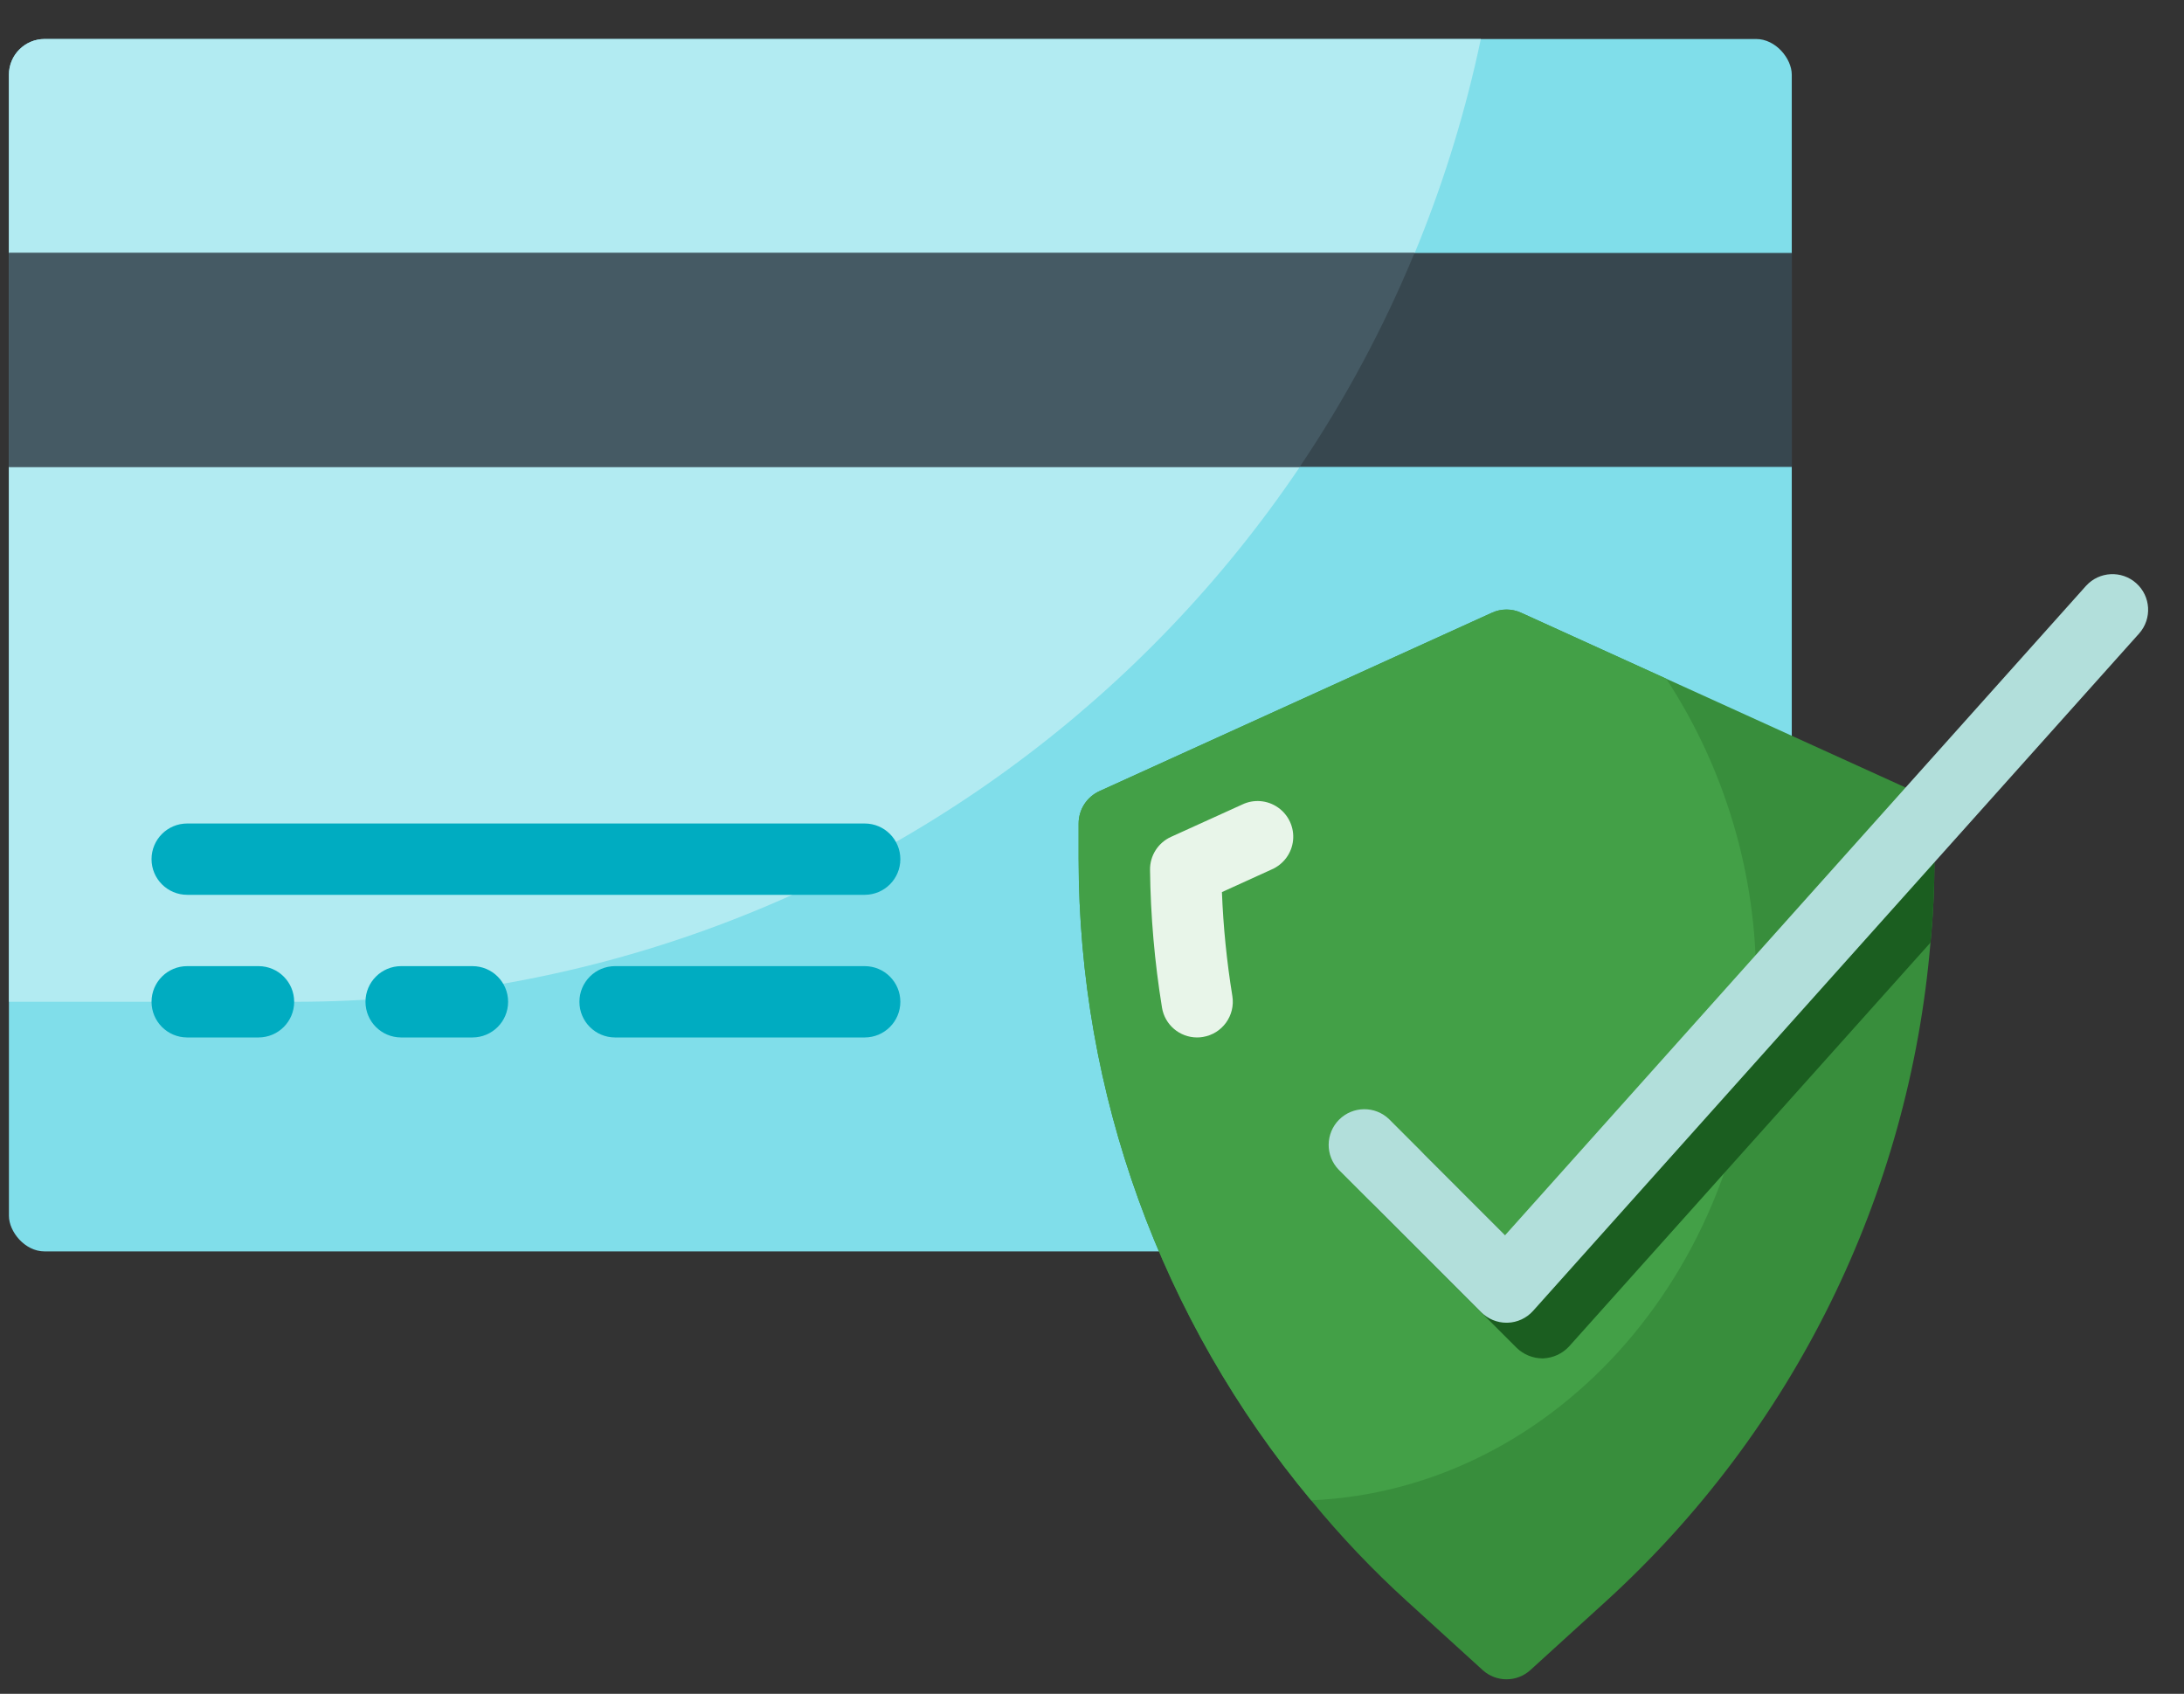 <?xml version="1.0" encoding="UTF-8"?>
<svg width="49px" height="38px" viewBox="0 0 49 38" version="1.1" xmlns="http://www.w3.org/2000/svg" xmlns:xlink="http://www.w3.org/1999/xlink">
    <rect x="0" y="0" width="49" height="38" fill="#333333" stroke="none"/>
    <title>secure-payment</title>
    <g id="Page-1" stroke="none" stroke-width="1" fill="none" fill-rule="evenodd">
        <g id="About-us" transform="translate(-832, -333)" fill-rule="nonzero">
            <g id="secure-payment" transform="translate(832.2, 333.875)">
                <rect id="Rectangle" fill="#80DEEA" x="0" y="0" width="40" height="27.2" rx="0.8"></rect>
                <path d="M33.024,0 C30.371,12.588 19.265,21.599 6.4,21.6 L0,21.6 L0,0.8 C0.001,0.359 0.359,0.001 0.8,0 L33.024,0 Z" id="Path" fill="#B2EBF2"></path>
                <rect id="Rectangle" fill="#37474F" x="0" y="4.8" width="40" height="4.8"></rect>
                <path d="M31.536,4.8 C30.841,6.482 29.978,8.091 28.96,9.6 L0,9.6 L0,4.8 L31.536,4.8 Z" id="Path" fill="#455A64"></path>
                <path d="M43.2,17.6 L43.2,18.384 C43.203,19.014 43.173,19.645 43.112,20.272 C42.636,25.943 40.032,31.225 35.824,35.056 L34.136,36.592 C33.832,36.869 33.368,36.869 33.064,36.592 L31.376,35.056 C30.601,34.353 29.879,33.593 29.216,32.784 C25.847,28.742 24.001,23.646 24,18.384 L24,17.6 C24,17.286 24.185,17.001 24.472,16.872 L33.272,12.872 C33.48,12.776 33.72,12.776 33.928,12.872 L37.184,14.352 L42.728,16.872 C43.015,17.001 43.2,17.286 43.2,17.6 L43.2,17.6 Z" id="Path" fill="#388E3C"></path>
                <path d="M39.2,21.2 C39.2,27.456 34.768,32.544 29.216,32.784 C25.847,28.742 24.001,23.646 24,18.384 L24,17.6 C24,17.286 24.185,17.001 24.472,16.872 L33.272,12.872 C33.48,12.776 33.72,12.776 33.928,12.872 L37.184,14.352 C38.514,16.387 39.215,18.769 39.2,21.2 L39.2,21.2 Z" id="Path" fill="#43A047"></path>
                <path d="M26.659,22.4 C26.266,22.4 25.932,22.115 25.87,21.728 C25.704,20.706 25.614,19.674 25.602,18.639 C25.598,18.322 25.782,18.033 26.07,17.901 L27.669,17.175 C27.93,17.049 28.238,17.075 28.475,17.242 C28.712,17.409 28.841,17.69 28.811,17.979 C28.781,18.267 28.597,18.516 28.331,18.631 L27.215,19.139 C27.245,19.92 27.324,20.699 27.449,21.471 C27.519,21.908 27.223,22.318 26.788,22.389 C26.745,22.396 26.702,22.4 26.659,22.4 Z" id="Path" fill="#E8F5E9"></path>
                <path d="M43.2,17.76 L43.2,18.384 C43.203,19.014 43.173,19.645 43.112,20.272 L35,29.336 C34.85,29.496 34.643,29.59 34.424,29.6 L34.4,29.6 C34.188,29.597 33.985,29.514 33.832,29.368 L30.632,26.168 C30.32,25.854 30.322,25.347 30.634,25.034 C30.947,24.722 31.454,24.72 31.768,25.032 L34.368,27.64 L43.2,17.76 Z" id="Path" fill="#1B5E20"></path>
                <path d="M33.6,28.8 C33.388,28.8 33.184,28.716 33.034,28.566 L29.834,25.366 C29.531,25.052 29.536,24.553 29.844,24.244 C30.153,23.936 30.652,23.931 30.966,24.234 L33.568,26.837 L46.604,12.266 C46.9,11.942 47.402,11.917 47.729,12.21 C48.056,12.502 48.086,13.004 47.796,13.334 L34.196,28.534 C34.049,28.698 33.842,28.794 33.622,28.8 L33.6,28.8 Z" id="Path" fill="#B2DFDB"></path>
                <path d="M19.2,19.2 L4,19.2 C3.558,19.2 3.2,18.842 3.2,18.4 C3.2,17.958 3.558,17.6 4,17.6 L19.2,17.6 C19.642,17.6 20,17.958 20,18.4 C20,18.842 19.642,19.2 19.2,19.2 Z M5.6,22.4 L4,22.4 C3.558,22.4 3.2,22.042 3.2,21.6 C3.2,21.158 3.558,20.8 4,20.8 L5.6,20.8 C6.042,20.8 6.4,21.158 6.4,21.6 C6.4,22.042 6.042,22.4 5.6,22.4 Z M10.4,22.4 L8.8,22.4 C8.358,22.4 8,22.042 8,21.6 C8,21.158 8.358,20.8 8.8,20.8 L10.4,20.8 C10.842,20.8 11.2,21.158 11.2,21.6 C11.2,22.042 10.842,22.4 10.4,22.4 Z M19.2,22.4 L13.6,22.4 C13.158,22.4 12.8,22.042 12.8,21.6 C12.8,21.158 13.158,20.8 13.6,20.8 L19.2,20.8 C19.642,20.8 20,21.158 20,21.6 C20,22.042 19.642,22.4 19.2,22.4 Z" id="Shape" fill="#00ACC1"></path>
            </g>
        </g>
    </g>
</svg>
